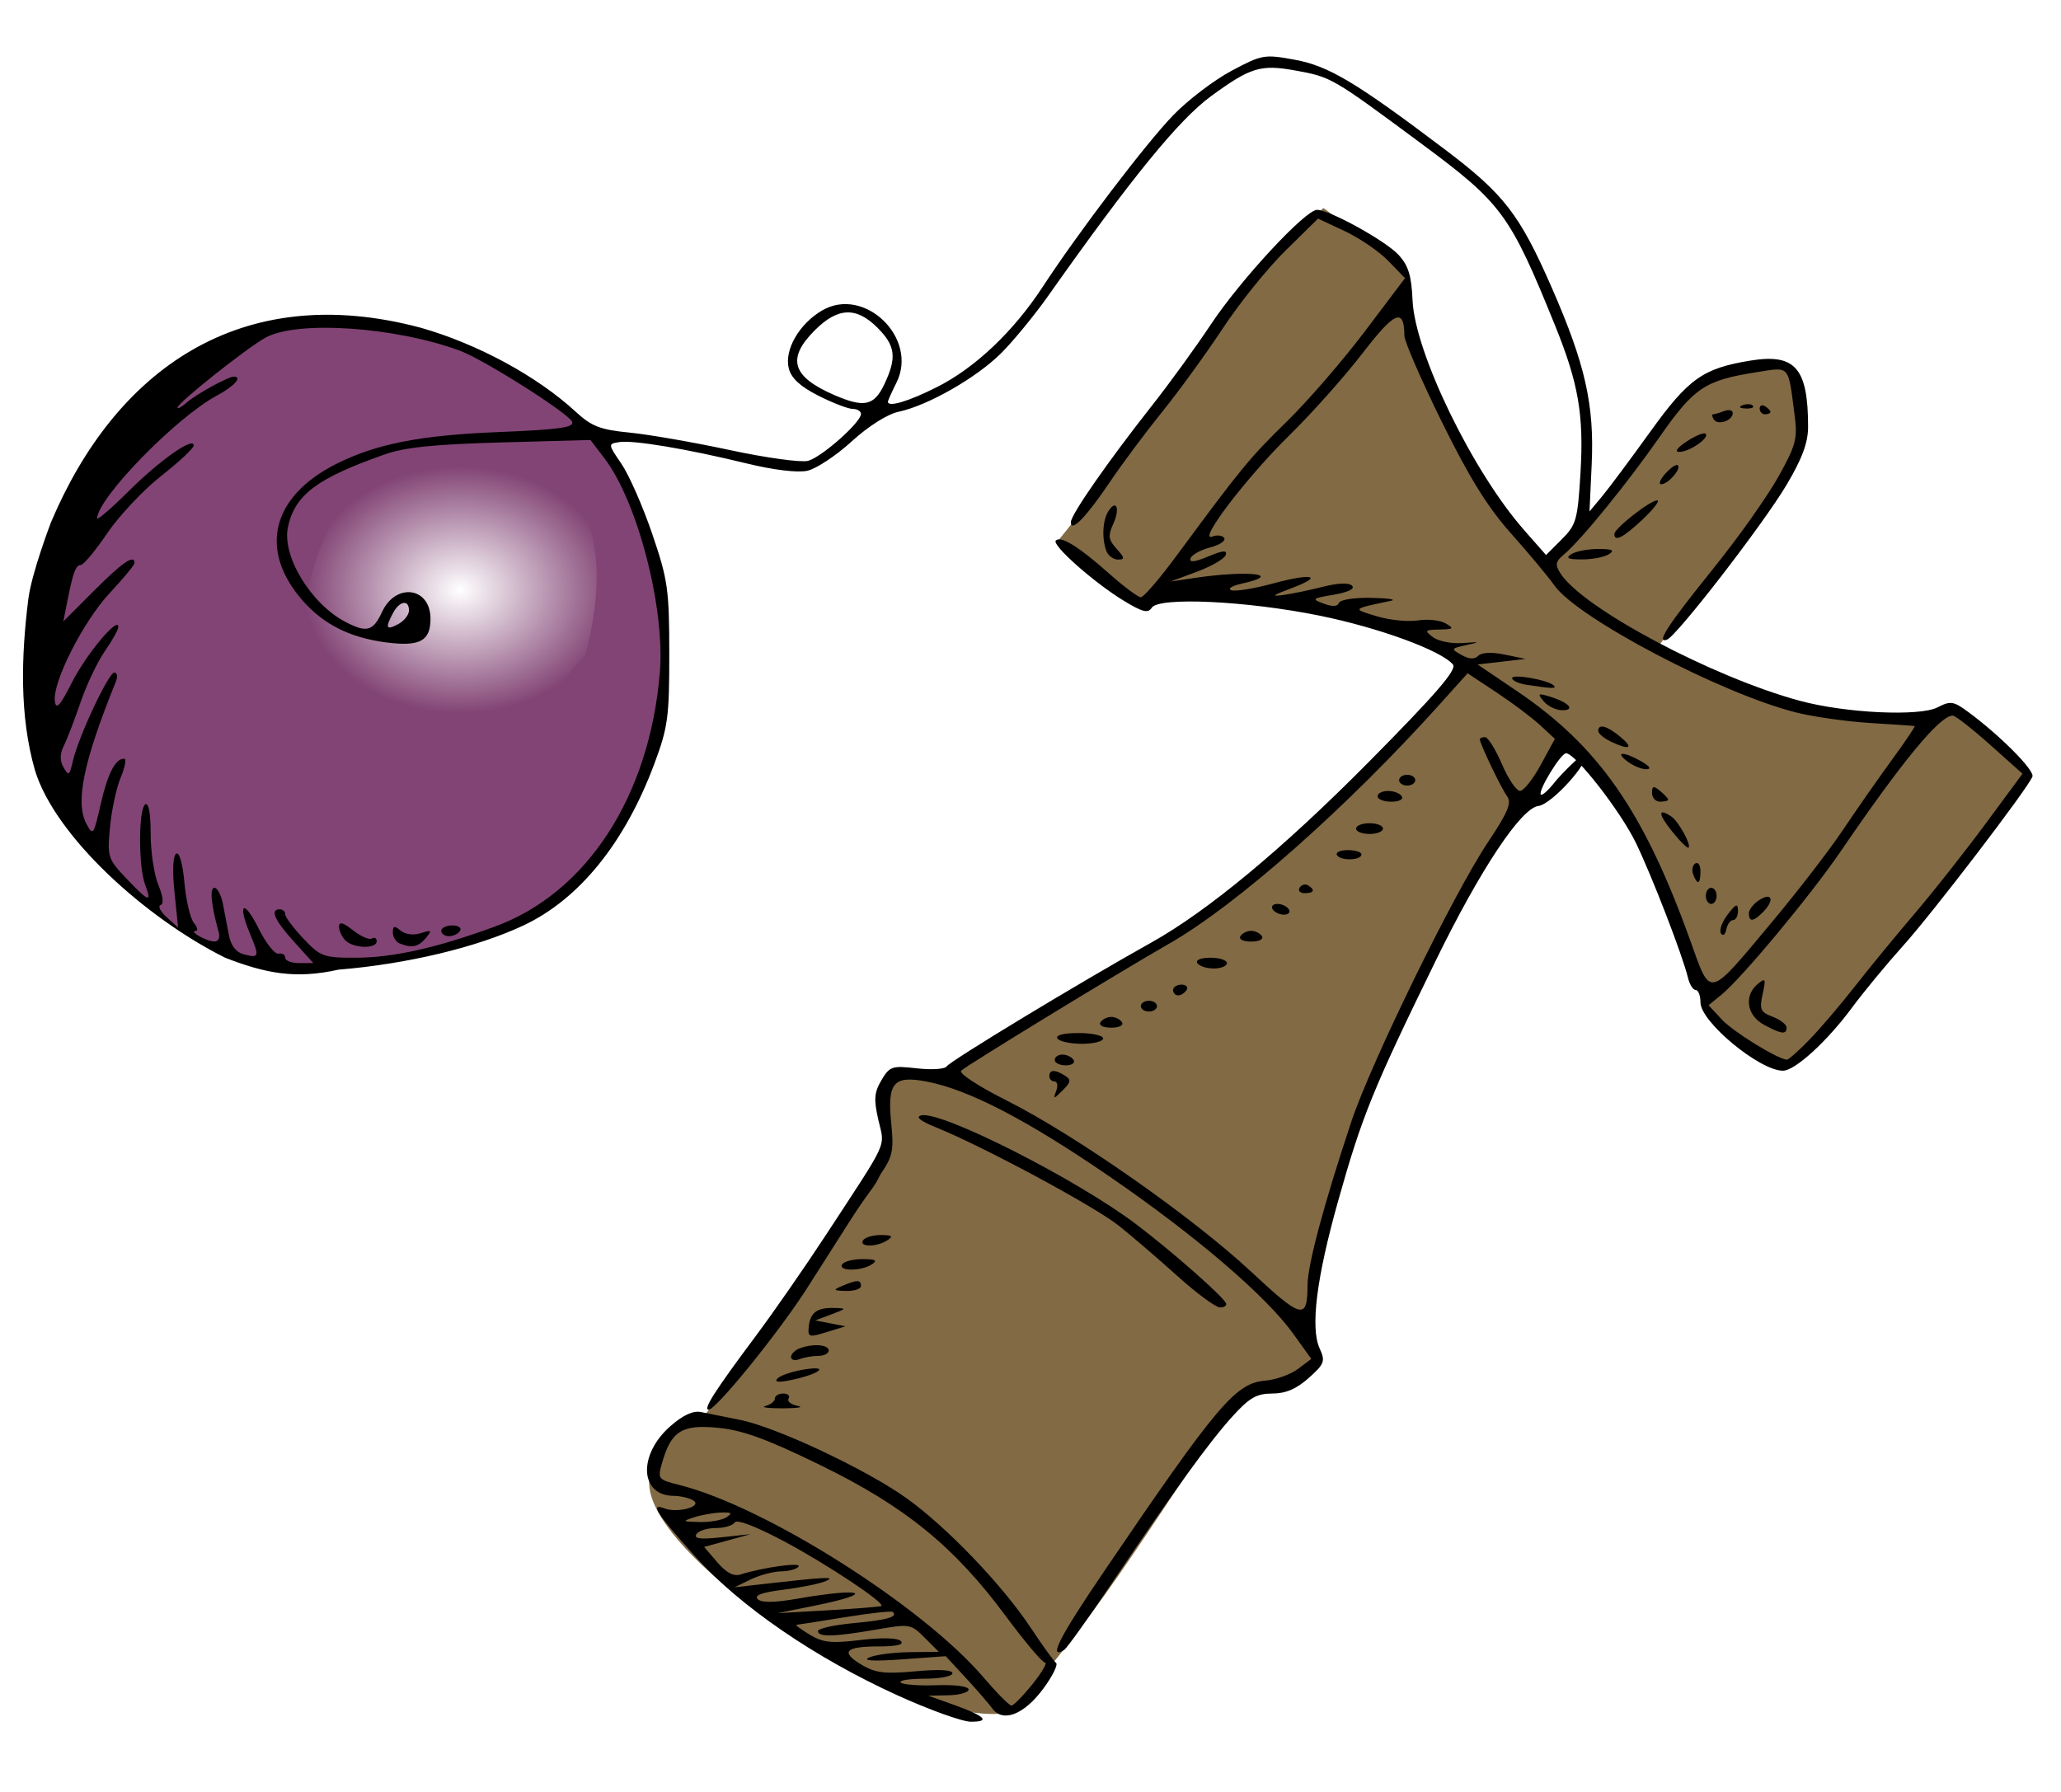 <?xml version="1.0" encoding="UTF-8" standalone="no"?>
<!-- Created with Inkscape (http://www.inkscape.org/) -->

<svg
   xmlns:dc="http://purl.org/dc/elements/1.1/"
   xmlns:cc="http://creativecommons.org/ns#"
   xmlns:rdf="http://www.w3.org/1999/02/22-rdf-syntax-ns#"
   xmlns:svg="http://www.w3.org/2000/svg"
   xmlns="http://www.w3.org/2000/svg"
   xmlns:xlink="http://www.w3.org/1999/xlink"
   xmlns:sodipodi="http://sodipodi.sourceforge.net/DTD/sodipodi-0.dtd"
   xmlns:inkscape="http://www.inkscape.org/namespaces/inkscape"
   id="svg3906"
   version="1.1"
   inkscape:version="0.48.4 r9939"
   width="383"
   height="333"
   sodipodi:docname="Toy.png">
  <defs
     id="defs3910">
    <linearGradient
       inkscape:collect="always"
       id="linearGradient4432">
      <stop
         style="stop-color:#ffffff;stop-opacity:1;"
         offset="0"
         id="stop4434" />
      <stop
         style="stop-color:#ffffff;stop-opacity:0;"
         offset="1"
         id="stop4436" />
    </linearGradient>
    <radialGradient
       inkscape:collect="always"
       xlink:href="#linearGradient4432"
       id="radialGradient4438"
       cx="93.475"
       cy="116.751"
       fx="93.475"
       fy="116.751"
       r="28.931"
       gradientTransform="matrix(1,0,0,0.793,-7.982,17.065)"
       gradientUnits="userSpaceOnUse" />
    <filter
       inkscape:collect="always"
       id="filter4440"
       x="-0.148"
       width="1.297"
       y="-0.187"
       height="1.374">
      <feGaussianBlur
         inkscape:collect="always"
         stdDeviation="3.577"
         id="feGaussianBlur4442" />
    </filter>
  </defs>
  <sodipodi:namedview
     pagecolor="#ffffff"
     bordercolor="#666666"
     borderopacity="1"
     objecttolerance="10"
     gridtolerance="10"
     guidetolerance="10"
     inkscape:pageopacity="0"
     inkscape:pageshadow="2"
     inkscape:window-width="1270"
     inkscape:window-height="734"
     id="namedview3908"
     showgrid="false"
     inkscape:zoom="1.0022655"
     inkscape:cx="185.88782"
     inkscape:cy="110.37085"
     inkscape:window-x="-3"
     inkscape:window-y="22"
     inkscape:window-maximized="0"
     inkscape:current-layer="svg3906" />
  <path
     style="fill:#824475;fill-opacity:1;stroke:none"
     d="M 4.939,124.169 C 15.893,79.53 36.168,52.33 76.195,62.085 125.128,74.224 128.563,115.707 119.584,143.218 108.626,178.179 67.082,181.198 49.365,178.617 27.018,175.361 11.655,154.734 4.939,124.169 z"
     id="path4428"
     inkscape:connector-curvature="0"
     sodipodi:nodetypes="cccsc" />
  <path
     style="fill:#826a44;fill-opacity:1;stroke:none"
     d="M 196.804,100.277 C 213.211,80.267 225.884,55.026 245.943,38.667 l 15.465,11.474 c 0.929,29.05 15.63,39.162 26.44,54.626 l 26.44,-31.928 c 22.889,-13.673 19.8,0.893 20.454,10.726 l -26.44,36.417 c 10.799,4.813 33.094,19.669 54.876,10.975 l 13.469,13.469 c -13.113,17.793 -27.15,35.586 -43.901,53.379 -7.853,-1.875 -16.303,-7.992 -15.964,-13.22 -6.981,-16.989 -11.388,-35.218 -26.814,-48.141 -27.15,45.667 -50.51,89.091 -45.522,115.738 -1.676,4.643 -6.658,5.98 -12.971,5.986 -14.634,20.038 -26.562,41.879 -43.901,60.114 -18.884,3.718 -71.665,-30.959 -66.599,-44.649 1.734,-5.52 4.674,-9.354 9.728,-10.227 12.419,-16.725 24.619,-33.505 34.422,-50.885 -1.297,-8.663 -1.246,-15.101 9.977,-13.22 35.065,-18.117 68.573,-40.282 97.03,-75.579 -20.854,-12.695 -41.705,-14.526 -60.613,-12.222 z"
     id="path3918"
     inkscape:connector-curvature="0"
     sodipodi:nodetypes="cccccccccccccccccccccc" />
  <path
     style="fill:url(#radialGradient4438);fill-opacity:1;stroke:none;filter:url(#filter4440)"
     d="m 55.867,123.122 c 0.706,-46.916 35.981,-40.919 35.981,-40.919 9.172,2.94 24.689,9.846 16.932,39.508 -13.843,16.28 -28.02,31.17 -52.913,1.411 z"
     id="path4430"
     inkscape:connector-curvature="0"
     sodipodi:nodetypes="cccc" />
  <path
     style="fill:#000000"
     d="m 149.605,240 c -5.449,8.35 -16.566,22 -17.917,22 -1.092,0 1.159,-3.516 8.812,-13.765 3.3,-4.42 9.15,-12.851 13,-18.736 11.837,-18.095 10.928,-16.102 9.731,-21.331 -0.88,-3.845 -0.782,-5.12 0.57,-7.409 1.522,-2.577 1.969,-2.726 6.569,-2.2 2.715,0.31 5.204,0.155 5.533,-0.345 0.687,-1.046 24.561,-15.498 38.097,-23.061 10.464,-5.847 24.433,-17.448 40.275,-33.446 12.539,-12.663 16.512,-17.257 15.735,-18.193 -2.16,-2.603 -13.726,-6.843 -24.796,-9.091 -13.567,-2.754 -29.917,-3.52 -31.19,-1.461 -0.661,1.069 -1.718,0.804 -5.177,-1.3 -5.54,-3.37 -13.458,-10.383 -12.642,-11.198 0.935,-0.935 4.248,1.112 9.844,6.082 2.76,2.451 5.442,4.456 5.961,4.456 0.519,0 3.515,-3.487 6.658,-7.75 11.973,-16.236 13.548,-18.154 20.418,-24.859 3.883,-3.79 10.424,-11.347 14.535,-16.793 l 7.476,-9.903 -3.104,-3.203 c -1.707,-1.761 -5.344,-4.252 -8.081,-5.534 l -4.977,-2.331 -6.04,5.936 C 235.572,49.829 230.334,56.325 227.254,61 c -3.08,4.675 -8.143,11.65 -11.252,15.5 -3.109,3.85 -7.484,9.718 -9.722,13.04 -4.43,6.575 -7.28,9.516 -7.28,7.511 0,-1.387 6.977,-11.409 15.181,-21.808 3.149,-3.991 8.041,-10.741 10.872,-15 C 230.541,51.988 242.584,39 244.752,39 c 2.309,0 12.672,5.717 15.116,8.34 1.848,1.982 2.425,3.843 2.63,8.477 0.429,9.736 11.161,31.834 20.75,42.728 l 4.059,4.611 2.917,-2.917 c 2.703,-2.703 2.959,-3.615 3.484,-12.42 C 294.347,77.113 293.325,71.208 288.983,60.5 280.596,39.814 279.119,37.802 264.232,26.769 247.465,14.344 247.426,14.321 240.665,13.095 234.281,11.937 232.371,12.52 225.075,17.855 219.094,22.229 210.336,32.967 194.78,55 c -2.524,3.575 -6.449,8.359 -8.722,10.631 -4.564,4.562 -13.638,9.749 -19.057,10.894 -2.081,0.44 -5.625,2.68 -8.742,5.526 -2.883,2.633 -6.591,5.083 -8.24,5.445 -1.802,0.396 -6.292,-0.147 -11.258,-1.36 -11.038,-2.698 -21.063,-4.378 -23.674,-3.969 -2.118,0.332 -2.116,0.356 0.415,4.065 1.4,2.052 3.967,7.902 5.705,13 2.905,8.523 3.16,10.314 3.168,22.269 0.008,11.802 -0.249,13.691 -2.793,20.5 -5.481,14.67 -13.963,25.139 -24.308,30.002 -8.664,4.073 -21.647,7.175 -34.386,8.217 -8.094,1.811 -13.638,0.637 -21,-2.198 C 26.875,170.557 10.234,155.356 6.504,143.191 3.582,133.008 3.947,121.934 5.254,111.414 5.87,106.455 9.491,97.034 9.491,97.034 21.392,68.9 44.573,51.922 78.224,60.921 88.817,63.95 99.819,69.922 107,76.539 c 2.94,2.709 4.541,3.328 10,3.864 3.575,0.351 11.97,1.813 18.655,3.25 6.685,1.436 13.21,2.336 14.5,1.999 C 152.66,84.996 160,78.499 160,76.937 160,76.422 159.31,76 158.467,76 c -0.843,0 -3.715,-1.105 -6.381,-2.456 -3.387,-1.717 -5.046,-3.249 -5.508,-5.087 -0.856,-3.412 1.941,-8.271 6.191,-10.754 7.882,-4.603 17.944,5.151 13.827,13.404 C 165.718,72.867 165,74.463 165,74.654 c 0,1.1 3.825,-0.041 9.154,-2.731 7.069,-3.568 14.194,-10.328 19.605,-18.599 6.699,-10.241 19.186,-26.661 24.276,-31.925 2.714,-2.806 7.583,-6.514 10.821,-8.24 5.664,-3.019 6.109,-3.096 11.765,-2.054 6.296,1.161 11.347,4.178 27.836,16.631 11.043,8.34 13.929,12.069 19.911,25.73 6.216,14.194 7.927,21.762 7.418,32.812 l -0.405,8.777 2.315,-2.777 c 1.274,-1.527 5.289,-6.913 8.923,-11.967 C 313.774,70.358 316.441,68.46 325.292,67.017 333.61,65.662 336,68.407 336,79.317 c 0,2.958 -1.094,5.909 -4.016,10.827 -4.336,7.299 -20.416,28.111 -22.208,28.743 -2.099,0.741 0.082,-2.615 8.503,-13.083 4.658,-5.79 10.131,-13.499 12.161,-17.131 3.288,-5.88 3.624,-7.126 3.071,-11.388 -1.252,-9.642 -0.775,-9.098 -7.098,-8.106 -9.56,1.499 -11.605,2.861 -17.951,11.958 -6.118,8.77 -14.652,19.254 -17.838,21.918 -1.569,1.311 -1.675,1.886 -0.645,3.507 4.101,6.456 28.237,19.301 44.521,23.694 8.501,2.293 22.225,2.938 25.582,1.202 2.385,-1.233 2.951,-1.146 5.696,0.879 5.931,4.376 12.362,10.855 11.912,12.001 -0.88,2.243 -18.447,25.228 -24.018,31.426 -3.097,3.445 -7.382,8.636 -9.523,11.534 C 339.529,193.552 333.562,199 331.333,199 326.985,199 316,189.905 316,186.304 316,185.037 315.602,184 315.117,184 c -0.486,0 -1.129,-1.012 -1.429,-2.25 -1.02,-4.206 -6.651,-18.8 -9.659,-25.037 C 301.175,150.798 292.771,140 291.021,140 c -0.985,0 -5.288,7.066 -4.676,7.679 0.235,0.235 1.384,-0.791 2.555,-2.279 1.17,-1.488 5.251,-5.579 5.619,-5.211 1.171,1.171 -6.121,9.299 -8.624,9.604 -3.233,0.393 -10.798,11.783 -19.066,28.707 -11.735,24.022 -13.705,28.871 -18.169,44.743 -4.009,14.252 -5.173,23.536 -3.43,27.361 1.091,2.394 0.912,2.88 -2.032,5.511 -2.271,2.029 -4.279,2.885 -6.771,2.885 -2.897,0 -4.245,0.775 -7.394,4.25 -4.358,4.809 -10.918,13.882 -22.452,31.052 -4.356,6.484 -8.323,12.039 -8.817,12.344 -3.089,1.909 -0.913,-2.35 7.608,-14.888 20.854,-30.687 24.246,-34.696 29.741,-35.155 1.987,-0.166 4.728,-1.143 6.091,-2.171 l 2.479,-1.87 -3.376,-4.699 c -5.058,-7.04 -18.204,-18.282 -34.253,-29.292 -15.206,-10.431 -26.032,-16.051 -33.803,-17.546 -6.246,-1.202 -7.402,0.173 -6.62,7.873 0.499,4.916 0.25,6.065 -2.031,9.396 -1.306,2.787 -1.895,2.685 -5.849,8.926 m 85.235,11.642 c 0.016,-3.788 3.01,-14.975 8.125,-30.362 3.65,-10.98 19.017,-42.419 25.411,-51.988 3.689,-5.521 4.436,-7.305 3.561,-8.5 C 278.979,146.506 275,138.211 275,137.417 275,137.188 275.437,137 275.972,137 c 0.535,0 1.94,2.25 3.123,5 1.183,2.75 2.699,5 3.369,5 0.67,0 2.403,-2.177 3.851,-4.838 l 2.633,-4.838 -2.724,-2.529 c -1.498,-1.391 -5.148,-4.133 -8.11,-6.094 l -5.386,-3.566 -5.108,5.682 c -17.328,19.277 -37.791,37.387 -50.371,44.578 -9.166,5.24 -37.664,22.647 -38.626,23.595 -0.496,0.488 3.172,2.896 8.437,5.54 12.755,6.406 34.578,21.689 45.439,31.822 9.444,8.811 10.457,9.053 10.485,2.509 z M 196.275,202.75 C 196.639,201.787 196.501,201 195.969,201 195.436,201 195,200.55 195,200 c 0,-1.229 1.047,-1.256 2.912,-0.075 1.18,0.747 1.107,1.196 -0.444,2.735 -1.692,1.677 -1.797,1.685 -1.194,0.091 z M 196,197 c 0,-0.55 0.648,-1 1.441,-1 0.793,0 1.719,0.45 2.059,1 0.34,0.55 -0.309,1 -1.441,1 C 196.927,198 196,197.55 196,197 z m 0.5,-4 c -0.378,-0.611 1.156,-1 3.941,-1 2.507,0 4.559,0.45 4.559,1 0,0.55 -1.773,1 -3.941,1 -2.168,0 -4.219,-0.45 -4.559,-1 z m 8,-3 c 0.34,-0.55 1.24,-1 2,-1 0.76,0 1.66,0.45 2,1 0.352,0.569 -0.509,1 -2,1 -1.491,0 -2.352,-0.431 -2,-1 z m 7.5,-3 c 0,-0.55 0.675,-1 1.5,-1 0.825,0 1.5,0.45 1.5,1 0,0.55 -0.675,1 -1.5,1 -0.825,0 -1.5,-0.45 -1.5,-1 z m 6,-3 c 0,-0.55 0.702,-1 1.559,-1 0.857,0 1.281,0.45 0.941,1 -0.34,0.55 -1.041,1 -1.559,1 C 218.423,185 218,184.55 218,184 z m 4.5,-5 c -0.361,-0.583 0.656,-1 2.441,-1 1.682,0 3.059,0.45 3.059,1 0,0.55 -1.098,1 -2.441,1 -1.343,0 -2.719,-0.45 -3.059,-1 z m 8,-5 c 0.34,-0.55 1.24,-1 2,-1 0.76,0 1.66,0.45 2,1 0.352,0.569 -0.509,1 -2,1 -1.491,0 -2.352,-0.431 -2,-1 z m 6,-5 c -0.34,-0.55 0.057,-1 0.882,-1 0.825,0 1.778,0.45 2.118,1 0.34,0.55 -0.057,1 -0.882,1 -0.825,0 -1.778,-0.45 -2.118,-1 z m 5.01,-4.016 c 0.345,-0.559 1.047,-0.757 1.559,-0.441 1.387,0.857 1.128,1.457 -0.628,1.457 -0.857,0 -1.276,-0.457 -0.931,-1.016 z m 6.951,-6.047 c -0.318,-0.515 0.573,-0.936 1.98,-0.936 1.407,0 2.559,0.354 2.559,0.787 0,1.135 -3.852,1.261 -4.539,0.149 z M 252,154 c 0,-0.55 1.125,-1 2.5,-1 1.375,0 2.5,0.45 2.5,1 0,0.55 -1.125,1 -2.5,1 -1.375,0 -2.5,-0.45 -2.5,-1 z m 4,-6 c 0,-0.55 0.873,-1 1.941,-1 1.068,0 2.219,0.45 2.559,1 0.351,0.567 -0.49,1 -1.941,1 C 257.152,149 256,148.55 256,148 z m 4,-3 c 0,-0.55 0.675,-1 1.5,-1 0.825,0 1.5,0.45 1.5,1 0,0.55 -0.675,1 -1.5,1 -0.825,0 -1.5,-0.45 -1.5,-1 z m 76.235,48.25 c 2.002,-2.062 5.806,-6.522 8.453,-9.91 2.647,-3.388 7.634,-9.463 11.082,-13.5 3.448,-4.037 9.376,-11.548 13.174,-16.691 l 6.905,-9.351 -6.05,-5.399 C 366.47,135.429 363.36,133 362.885,133 c -2.402,0 -9.328,8.391 -20.85,25.262 -5.658,8.284 -18.408,23.598 -22.226,26.695 l -2.309,1.873 2.5,2.683 c 2.107,2.261 10.245,7.287 12.047,7.441 0.301,0.026 2.185,-1.641 4.188,-3.703 z M 327.75,190.428 c -3.147,-1.707 -3.696,-5.398 -1.12,-7.536 1.467,-1.218 1.559,-1.03 0.922,1.873 -0.626,2.851 -0.409,3.339 1.87,4.206 1.418,0.539 2.578,1.441 2.578,2.005 0,1.364 -0.953,1.241 -4.25,-0.547 z m 1.695,-19.247 c 4.679,-5.596 10.543,-13.214 13.029,-16.928 2.487,-3.714 6.574,-9.566 9.082,-13.003 2.509,-3.438 4.422,-6.281 4.252,-6.318 -0.17,-0.037 -3.909,-0.29 -8.309,-0.562 -4.4,-0.271 -10.641,-1.167 -13.869,-1.99 -13.94,-3.554 -40.44,-17.494 -44.742,-23.535 -1.229,-1.725 -4.884,-6.109 -8.123,-9.741 -4.315,-4.838 -7.745,-10.374 -12.828,-20.7 -3.816,-7.753 -6.945,-14.953 -6.953,-16 -0.043,-5.285 -1.774,-4.563 -7.777,3.24 -3.324,4.321 -9.43,11.175 -13.569,15.231 -7.984,7.825 -17.219,19.945 -14.361,18.848 0.912,-0.35 1.914,-0.223 2.226,0.282 0.312,0.505 -0.88,1.294 -2.65,1.752 -1.77,0.459 -3.395,1.367 -3.613,2.019 -0.272,0.815 0.755,0.705 3.284,-0.352 2.742,-1.146 3.572,-1.215 3.258,-0.273 -0.232,0.695 -2.64,2.092 -5.352,3.103 l -4.931,1.839 4,-0.61 c 10.243,-1.563 17.37,-0.809 9.271,0.98 -1.799,0.397 -2.688,0.95 -1.975,1.228 0.713,0.278 4.207,-0.283 7.764,-1.246 7.479,-2.025 9.593,-1.408 3.252,0.948 -3.364,1.25 -3.653,1.511 -1.312,1.186 1.65,-0.229 4.984,-0.922 7.409,-1.539 2.741,-0.698 4.764,-0.768 5.346,-0.186 0.582,0.582 -0.708,1.215 -3.409,1.673 -4.045,0.686 -4.174,0.801 -1.864,1.658 1.639,0.608 2.601,0.563 2.833,-0.133 0.197,-0.592 2.833,-1.003 6.018,-0.938 3.117,0.064 4.767,0.306 3.667,0.539 -7.349,1.554 -7.281,1.481 -2.657,2.877 2.389,0.721 5.826,1.071 7.638,0.777 1.812,-0.294 4.133,-0.048 5.157,0.548 1.641,0.953 1.505,1.09 -1.138,1.144 -2.752,0.057 -2.851,0.175 -1.198,1.428 0.991,0.751 3.466,1.24 5.5,1.085 3.269,-0.248 3.35,-0.204 0.698,0.379 -2.885,0.634 -2.919,0.705 -0.903,1.836 1.429,0.802 2.422,0.85 3.12,0.153 0.634,-0.634 2.499,-0.718 4.903,-0.222 l 3.88,0.801 -4.458,0.519 -4.458,0.519 7.282,4.92 c 15.188,10.261 23.584,22.325 32.195,46.26 3.946,10.968 3.133,11.153 15.385,-3.499 z m -9.641,2.291 c -0.357,-0.565 0.206,-2.14 1.251,-3.5 1.542,-2.007 1.904,-2.143 1.922,-0.722 0.012,0.963 -0.395,1.75 -0.904,1.75 -0.51,0 -1.083,0.787 -1.273,1.75 -0.196,0.99 -0.628,1.303 -0.995,0.722 z M 325,169.741 c 0,-0.693 0.9,-1.822 2,-2.508 2.372,-1.482 2.769,0.142 0.571,2.339 C 325.809,171.334 325,171.387 325,169.741 z M 317,166.5 c 0,-0.825 0.45,-1.5 1,-1.5 0.55,0 1,0.675 1,1.5 0,0.825 -0.45,1.5 -1,1.5 -0.55,0 -1,-0.675 -1,-1.5 z m -2.349,-3.968 c -0.31,-0.807 -0.133,-1.734 0.393,-2.059 0.526,-0.325 0.956,0.336 0.956,1.468 0,2.415 -0.556,2.658 -1.349,0.591 z m -3.98,-8.078 c -2.577,-3.229 -2.607,-4.382 -0.07,-2.688 1.303,0.87 3.723,5.245 3.194,5.774 -0.202,0.202 -1.608,-1.186 -3.124,-3.086 z M 307,147.378 c 0,-1.329 0.271,-1.397 1.5,-0.378 0.825,0.685 1.5,1.415 1.5,1.622 0,0.208 -0.675,0.378 -1.5,0.378 -0.825,0 -1.5,-0.73 -1.5,-1.622 z m -4.559,-5.846 c -2.486,-1.88 -0.713,-1.902 2.559,-0.032 1.602,0.916 1.94,1.442 0.941,1.465 -0.857,0.019 -2.432,-0.625 -3.5,-1.433 z M 299.25,137.78 c -1.238,-0.597 -2.25,-1.466 -2.25,-1.932 0,-1.405 1.642,-0.961 4.139,1.12 2.573,2.143 1.672,2.53 -1.889,0.813 z m -12.37,-7.424 c -1.221,-1.472 -1.103,-1.565 1.128,-0.888 3.511,1.066 4.851,2.532 2.315,2.532 -1.143,0 -2.692,-0.74 -3.442,-1.644 z m -3.13,-3.072 c -1.512,-0.229 -2.75,-0.789 -2.75,-1.245 0,-0.857 6.705,0.332 7.746,1.374 0.607,0.607 -0.292,0.584 -4.996,-0.129 z M 54.616,174.997 C 50.994,170.988 50.127,169 52,169 c 0.55,0 1,0.418 1,0.929 0,0.511 1.516,2.536 3.368,4.5 3.163,3.353 3.749,3.571 9.606,3.571 7.026,0 15.027,-1.781 25.968,-5.78 17.101,-6.251 28.758,-24.194 30.679,-47.221 0.995,-11.928 -4.119,-31.72 -10.284,-39.803 l -2.609,-3.421 -16.613,0.456 C 80.73,82.571 75.227,83.136 71.5,84.451 58.873,88.905 54.832,91.937 53.512,97.943 c -1.174,5.347 4.232,14.273 10.688,17.646 3.945,2.061 5.128,1.738 6.8,-1.861 2.561,-5.512 9,-4.602 9,1.272 0,4.134 -1.974,5.201 -8.159,4.409 -6.738,-0.863 -11.686,-3.329 -15.58,-7.764 -8.261,-9.408 -5.794,-19.402 6.282,-25.449 7.413,-3.712 15.578,-5.31 30.124,-5.895 C 103.91,79.847 106.728,79.454 106.321,78.394 105.728,76.849 89.949,66.845 85.5,65.193 73.502,60.739 55.206,59.503 49.345,62.752 45.771,64.732 33,74.885 33,75.746 33,76.056 33.788,75.619 34.75,74.776 36.495,73.245 42.408,70 43.45,70 c 1.681,0 0.071,1.801 -3.148,3.523 C 32.774,77.548 18.238,92.442 18.042,96.33 c -0.023,0.457 2.599,-1.794 5.826,-5 C 29.747,85.489 36,81.091 36,82.796 c 0,0.5 -2.708,3.036 -6.017,5.636 -3.309,2.6 -7.826,7.391 -10.037,10.648 C 17.735,102.336 15.523,105 15.03,105 c -0.954,0 -1.468,1.403 -2.569,7 l -0.688,3.5 5.743,-5.75 C 22.786,104.474 25,102.964 25,104.646 c 0,0.355 -2.063,2.852 -4.584,5.547 -4.945,5.286 -10.719,16.674 -10.222,20.159 0.235,1.649 0.976,0.827 3.19,-3.543 C 16.035,121.576 22,114.446 22,116.509 c 0,0.486 -1.131,2.516 -2.514,4.51 -1.382,1.995 -3.423,6.294 -4.535,9.554 -1.112,3.26 -2.506,6.89 -3.097,8.068 -0.745,1.484 -0.759,2.707 -0.043,3.986 0.924,1.651 1.105,1.531 1.719,-1.141 C 14.576,136.937 20.17,125 21.255,125 c 0.527,0 0.64,0.787 0.25,1.75 -5.998,14.808 -7.566,22.4 -5.445,26.36 1.22,2.278 1.343,2.114 2.624,-3.524 C 20.002,143.786 21.426,141 23.071,141 c 0.455,0 0.167,1.578 -0.638,3.506 -0.806,1.928 -1.704,6.091 -1.997,9.25 -0.511,5.522 -0.395,5.888 3.029,9.494 4.203,4.425 4.821,4.634 3.51,1.185 C 25.699,161.077 25.717,150.293 27,149.5 c 0.625,-0.386 1,1.667 1,5.473 0,3.35 0.641,7.625 1.425,9.501 0.882,2.111 1.043,3.537 0.423,3.743 -0.551,0.184 -0.045,1.199 1.124,2.257 l 2.125,1.923 -0.672,-6.563 c -0.409,-3.997 -0.286,-6.802 0.315,-7.173 0.589,-0.364 1.208,1.818 1.533,5.402 0.3,3.307 1.091,6.67 1.759,7.475 0.668,0.804 0.821,1.47 0.341,1.478 -1.389,0.024 1.984,1.952 3.445,1.969 0.778,0.009 1.116,-0.701 0.825,-1.735 -1.396,-4.958 -1.716,-8.25 -0.801,-8.25 0.55,0 1.261,1.35 1.579,3 0.319,1.65 0.83,4.304 1.137,5.898 0.356,1.85 1.334,3.102 2.706,3.46 2.918,0.763 2.997,0.51 1.197,-3.798 -2.409,-5.765 -1.154,-6.54 1.598,-0.987 1.343,2.71 3.004,4.814 3.691,4.677 0.688,-0.138 1.25,0.2 1.25,0.75 0,0.55 1.177,1 2.616,1 l 2.616,0 z M 64.2,174.8 c -0.66,-0.66 -1.2,-1.818 -1.2,-2.573 0,-0.989 0.732,-0.797 2.618,0.686 1.44,1.132 3.015,1.814 3.5,1.514 C 69.603,174.127 70,174.359 70,174.941 c 0,1.446 -4.317,1.342 -5.8,-0.141 z m 10.05,0.538 c -0.688,-0.277 -1.25,-1.197 -1.25,-2.043 0,-1.232 0.29,-1.299 1.452,-0.334 0.865,0.718 2.378,0.911 3.742,0.478 2.039,-0.647 2.141,-0.547 0.926,0.917 -1.378,1.66 -2.585,1.904 -4.87,0.982 z M 82,173 c 0,-0.55 0.927,-1 2.059,-1 1.132,0 1.781,0.45 1.441,1 -0.34,0.55 -1.266,1 -2.059,1 C 82.648,174 82,173.55 82,173 z m -6,-59.535 c 0,-2.088 -1.744,-1.811 -2.965,0.469 C 71.532,116.742 71.749,117.205 74,116 c 1.1,-0.589 2,-1.73 2,-2.535 z m 88.315,-41.999 c 2.373,-4.977 2.113,-7.192 -1.238,-10.543 C 159.121,56.967 155.693,57.107 151.4,61.4 c -5.247,5.247 -4.232,8.607 3.63,12.017 5.542,2.404 7.394,2.015 9.285,-1.95 z m 2.353,243.574 c -15.282,-6.974 -29.096,-16.451 -37.364,-25.632 -7.316,-8.125 -8.607,-10.122 -5.861,-9.068 2.447,0.939 7.172,-0.335 5.402,-1.457 -0.74,-0.469 -2.39,-0.859 -3.666,-0.868 -6.305,-0.042 -6.659,-7.63 -0.604,-12.947 2.366,-2.077 4.233,-2.934 5.719,-2.623 1.213,0.254 4.456,0.905 7.206,1.447 6.706,1.321 23.519,9.228 30.971,14.566 7.478,5.356 17.785,16.108 23.049,24.042 2.189,3.3 4.317,6.251 4.728,6.557 0.411,0.306 -0.642,2.445 -2.339,4.753 -3.572,4.857 -7.539,6.414 -9.503,3.729 -0.706,-0.965 -2.943,-3.548 -4.971,-5.74 l -3.687,-3.985 -8.124,0.589 c -5.315,0.385 -7.432,0.269 -6.124,-0.337 1.1,-0.509 4.465,-0.957 7.477,-0.996 l 5.477,-0.07 -2.621,-2.621 c -2.564,-2.564 -2.762,-2.597 -9.059,-1.5 C 155.067,304.221 152,304.297 152,303.145 c 0,-0.47 2.989,-1.135 6.642,-1.476 6.275,-0.586 8.229,-1.144 7.274,-2.076 -0.229,-0.224 -4.242,0.217 -8.917,0.98 -4.675,0.763 -8.725,1.398 -9,1.412 -0.275,0.014 0.828,0.832 2.45,1.817 2.461,1.495 4.031,1.662 9.463,1.008 4.04,-0.486 6.887,-0.409 7.5,0.203 0.649,0.649 -0.772,0.987 -4.154,0.987 -6.237,0 -7.161,1.036 -3.077,3.448 2.519,1.488 4.311,1.7 9.946,1.177 C 174.497,310.219 177,310.353 177,310.993 177,311.547 174.675,312 171.833,312 c -2.842,0 -4.846,0.32 -4.455,0.712 0.392,0.392 3.392,0.617 6.667,0.501 3.441,-0.122 5.955,0.21 5.955,0.788 0,0.55 -1.688,1.034 -3.75,1.077 l -3.75,0.077 4.679,1.672 c 5.888,2.104 6.983,3.175 3.237,3.165 -1.604,-0.004 -7.791,-2.233 -13.749,-4.952 z M 191.88,313 c 1.768,-2.2 2.81,-4 2.315,-4 -0.495,0 -3.778,-3.89 -7.297,-8.645 -9.544,-12.896 -18.652,-20.325 -34.309,-27.982 -10.003,-4.891 -14.503,-6.542 -19.088,-7 -6.75,-0.674 -8.764,0.572 -10.455,6.47 -0.875,3.049 -0.801,3.143 3.28,4.172 15.962,4.026 45.11,22.481 56.426,35.725 2.471,2.892 4.812,5.258 5.203,5.258 0.391,0 2.158,-1.8 3.926,-4 z M 163.797,298.484 c 0.699,-0.576 -10.224,-7.831 -18.09,-12.016 -5.255,-2.796 -8.789,-4.145 -9.183,-3.506 C 136.171,283.533 134.585,284 133,284 c -1.585,0 -3.201,0.517 -3.592,1.149 -0.517,0.837 0.758,0.99 4.691,0.565 l 5.401,-0.584 -4.326,1.191 -4.326,1.191 2.45,2.852 c 1.686,1.962 3.036,2.667 4.326,2.259 4.181,-1.322 11.297,-2.303 10.793,-1.488 -0.295,0.477 -1.746,0.887 -3.227,0.912 -1.48,0.025 -4.041,0.703 -5.691,1.506 l -3,1.461 4.5,-0.514 c 12.446,-1.421 14.45,-1.527 12.5,-0.66 -1.1,0.489 -4.639,1.214 -7.864,1.612 -4.026,0.496 -5.541,1.045 -4.833,1.753 0.708,0.708 3.041,0.681 7.446,-0.086 12.224,-2.129 14.815,-1.058 3.156,1.305 L 144.5,299.821 154,299.275 c 5.225,-0.301 9.634,-0.657 9.797,-0.791 z M 135,282 c 1.179,-0.762 0.966,-0.951 -1,-0.885 -1.375,0.046 -3.625,0.445 -5,0.885 -2.291,0.734 -2.207,0.808 1,0.885 1.925,0.046 4.175,-0.352 5,-0.885 z m 7.25,-20.689 c 0.963,-0.252 1.75,-0.874 1.75,-1.384 C 144,259.417 144.702,259 145.559,259 c 0.857,0 1.301,0.418 0.985,0.929 -0.316,0.511 0.445,1.124 1.691,1.364 1.246,0.239 0.015,0.444 -2.735,0.456 -2.75,0.011 -4.213,-0.186 -3.25,-0.437 z m 2.25,-5.128 c 0.55,-0.565 2.8,-1.313 5,-1.663 4.875,-0.774 2.768,0.886 -2.5,1.97 -2.389,0.492 -3.183,0.394 -2.5,-0.307 z m 2.5,-3.969 c 0,-0.55 0.712,-1.273 1.582,-1.607 C 151.02,249.671 154,249.888 154,251 c 0,0.55 -0.863,1 -1.918,1 -1.055,0 -2.63,0.273 -3.5,0.607 C 147.712,252.941 147,252.764 147,252.214 z m 3.29,-5.626 c 0.264,-2.631 1.536,-3.575 4.71,-3.494 2.396,0.061 2.376,0.11 -0.5,1.19 l -3,1.126 2.81,0.545 2.81,0.545 -3.52,1.088 c -3.273,1.012 -3.505,0.942 -3.31,-1 z m 68.604,-9.351 c -3.517,-3.169 -8.442,-7.401 -10.944,-9.402 -4.487,-3.59 -25.194,-14.74 -33.951,-18.281 -2.979,-1.205 -3.927,-1.965 -2.805,-2.25 3.664,-0.929 28.922,11.876 40.014,20.286 6.611,5.013 16.057,13.332 16.624,14.64 0.183,0.423 -0.314,0.769 -1.105,0.769 -0.791,0 -4.316,-2.593 -7.833,-5.763 z M 156.5,239 c 2.731,-1.174 3.5,-1.174 3.5,0 0,0.55 -1.238,0.968 -2.75,0.93 -2.437,-0.062 -2.522,-0.168 -0.75,-0.93 z m 0,-4 c 0.34,-0.55 2.054,-0.993 3.809,-0.985 2.428,0.012 2.832,0.247 1.691,0.985 -1.983,1.282 -6.292,1.282 -5.5,0 z m 3.882,-4.472 c 0.34,-0.55 1.829,-0.993 3.309,-0.985 2.105,0.012 2.364,0.226 1.191,0.985 -1.976,1.277 -5.289,1.277 -4.5,0 z m 45.225,-128.109 c -0.881,-2.295 -0.718,-5.695 0.354,-7.389 1.5,-2.373 2.224,-0.529 0.918,2.338 -1.01,2.217 -0.914,2.936 0.618,4.629 1.534,1.695 1.575,2.004 0.266,2.004 -0.851,0 -1.821,-0.712 -2.155,-1.582 z M 292,103 c 0.825,-0.533 3.075,-0.969 5,-0.969 2.625,0 3.125,0.242 2,0.969 -0.825,0.533 -3.075,0.969 -5,0.969 -2.625,0 -3.125,-0.242 -2,-0.969 z m 8,-3.75 c 4e-5,-1.028 6.641,-6.25 7.949,-6.25 0.581,0 -0.614,1.575 -2.655,3.5 -3.611,3.406 -5.294,4.28 -5.294,2.75 z m 9.506,-11.256 c 0.999,-1.103 2.032,-1.789 2.297,-1.524 C 312.475,87.142 309.981,90 308.723,90 c -0.568,0 -0.216,-0.903 0.783,-2.006 z m 3.954,-5.958 c 1.628,-1.073 3.202,-1.708 3.498,-1.412 0.765,0.765 -3.032,3.377 -4.899,3.369 -0.938,-0.004 -0.381,-0.783 1.4,-1.957 z m 5.014,-4.08 C 318.148,77.43 318.097,77 318.359,77 c 0.262,0 1.189,-0.273 2.059,-0.607 C 321.288,76.059 322,76.236 322,76.786 c 0,1.399 -2.809,2.331 -3.527,1.17 z M 327,75.941 c 0,-0.582 0.45,-0.781 1,-0.441 0.55,0.34 1,0.816 1,1.059 C 329,76.802 328.55,77 328,77 c -0.55,0 -1,-0.477 -1,-1.059 z m -3.188,-0.624 c 0.722,-0.289 1.584,-0.253 1.917,0.079 0.332,0.332 -0.258,0.569 -1.312,0.525 -1.165,-0.048 -1.402,-0.285 -0.604,-0.604 z"
     id="path3916"
     inkscape:connector-curvature="0"
     sodipodi:nodetypes="cssssssssssssssssssscsscssssssssssscssssssssssssssscsscccaccssssssssssssssssssscssssssssssssssssssssssssssscsssssssssssscsssscccsssssssscsscsssssccsscsccssssssssssssssssssssssssssssssssssssssssscssssssssssssssssssssssssscsssscscsssssssssscssssssssscssscscsscsssssssssssscssssssscccssssscscssssssssssscsscscccssssssscssssssssssssssssssssscsssssssssssssssssssssssscssssssssssssssssssssssssscssssccsssssssssscsssscsssssssssssssssssssssscssssssssssssscssscsssssscsssssssssssscscccsssssssssscssssscccsscsscsssssscscsssssssscssssssssssscsssscccssssssscssssssscssscssssssssssssssssssssssscscssscsssssssss" />
</svg>
